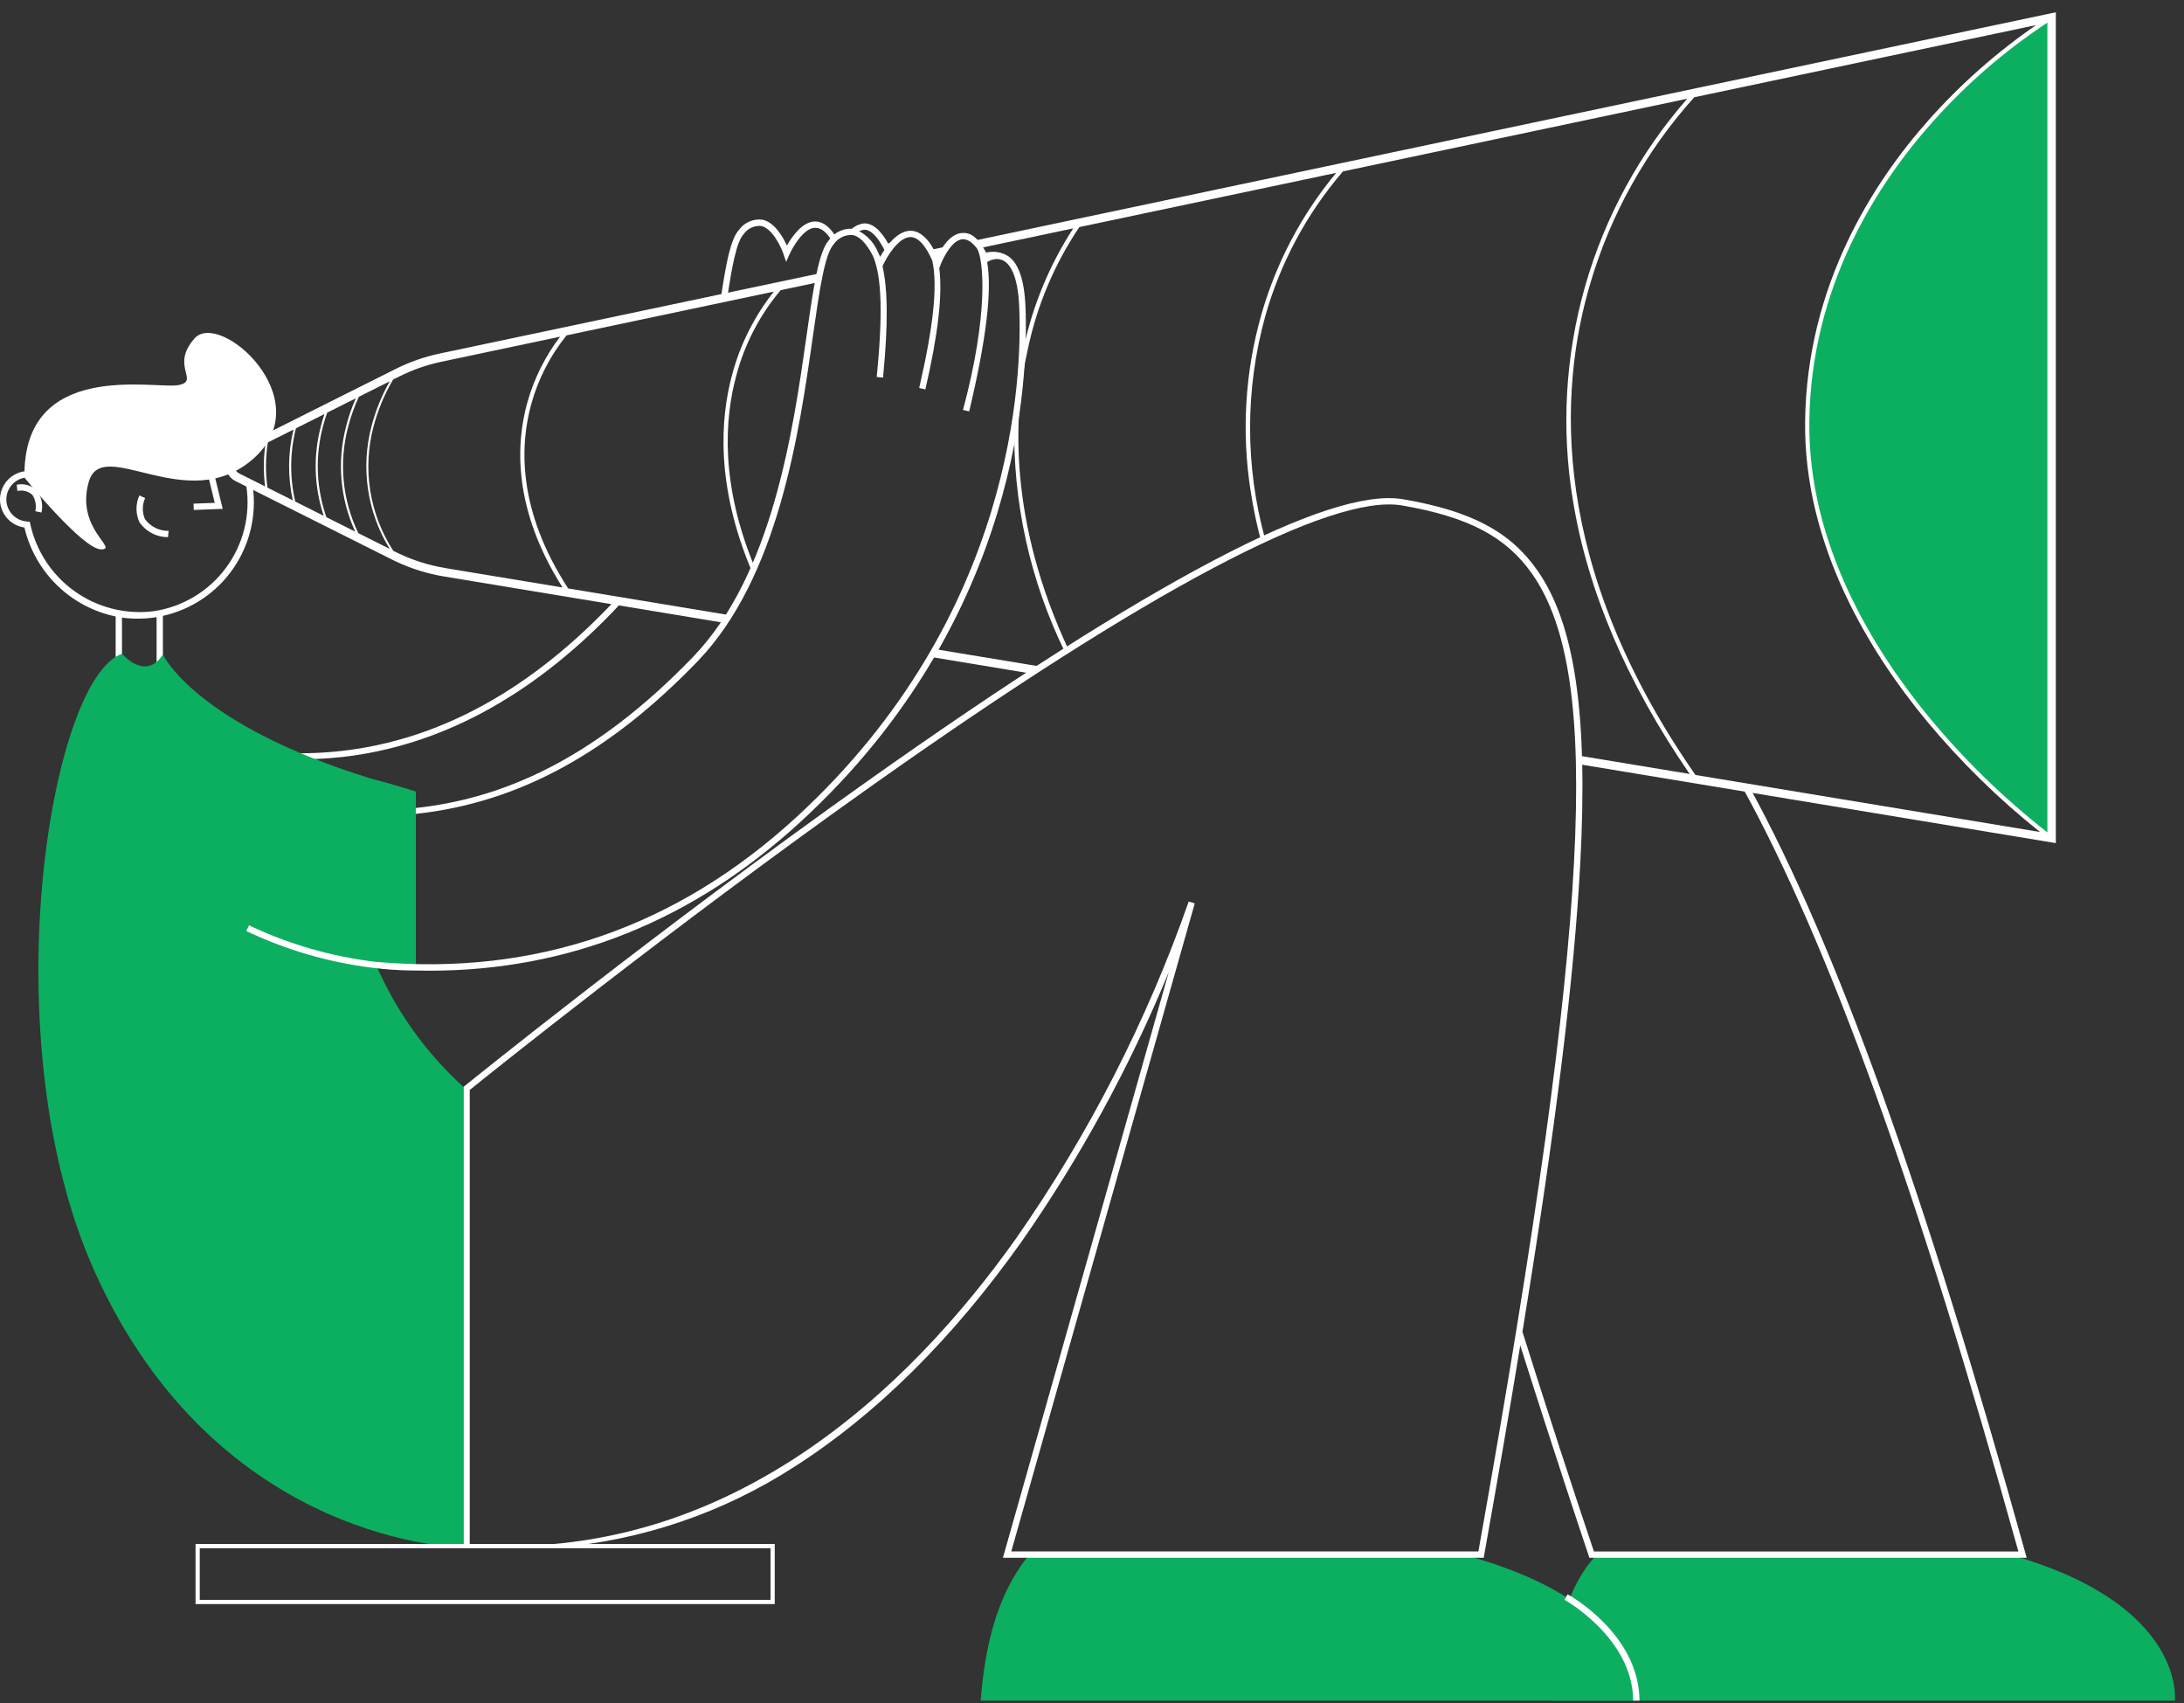 <svg width="177" height="138" viewBox="0 0 177 138" fill="none" xmlns="http://www.w3.org/2000/svg">
<rect x="0" y="0" width="177" height="138" fill="#333333" stroke="none"/>
<path d="M1.966 38.19C2.002 38.184 2.038 38.181 2.073 38.178C2.574 36.383 3.595 34.777 5.008 33.562C6.421 32.347 8.162 31.578 10.012 31.353C11.861 31.127 13.736 31.454 15.4 32.294C17.064 33.134 18.441 34.447 19.358 36.069C19.234 36.234 19.136 36.417 19.069 36.611C18.319 35.163 17.186 33.947 15.793 33.097C14.4 32.247 12.801 31.796 11.169 31.791C10.725 31.791 10.28 31.825 9.84 31.89C8.134 32.146 6.538 32.891 5.246 34.035C3.954 35.179 3.021 36.673 2.561 38.337C2.396 38.34 2.232 38.371 2.076 38.429C2.078 38.517 2.085 38.604 2.097 38.691L2.042 38.697C1.573 38.767 1.15 39.021 0.867 39.402C0.584 39.784 0.464 40.263 0.533 40.733C0.592 41.118 0.775 41.475 1.055 41.748C1.334 42.02 1.694 42.195 2.081 42.245C2.215 42.26 2.366 42.269 2.415 42.276C2.86 44.531 4.144 46.534 6.009 47.88C7.873 49.225 10.179 49.812 12.46 49.523C14.799 49.175 16.903 47.913 18.311 46.014C19.718 44.115 20.314 41.735 19.966 39.397C19.949 39.286 19.929 39.175 19.908 39.063C20.081 39.157 20.267 39.221 20.46 39.254C20.46 39.276 20.469 39.299 20.472 39.322C20.823 41.678 20.268 44.079 18.919 46.042C17.571 48.005 15.528 49.385 13.203 49.902V53.889H12.691V50.002C12.639 50.011 12.591 50.021 12.534 50.028C12.074 50.096 11.609 50.13 11.143 50.129C10.723 50.129 10.303 50.099 9.886 50.041V53.885H9.374V49.952C7.584 49.578 5.937 48.702 4.627 47.425C3.317 46.148 2.399 44.524 1.98 42.743C1.489 42.675 1.033 42.449 0.68 42.099C0.328 41.75 0.097 41.295 0.024 40.804C-0.064 40.2 0.091 39.586 0.455 39.096C0.819 38.605 1.362 38.279 1.966 38.19Z" fill="white"/>
<path d="M16.521 34.964L18.05 41.233L15.703 41.32L15.684 40.809L17.404 40.745L16.025 35.086L16.521 34.964Z" fill="white"/>
<path d="M13.668 43.016L13.613 43.525C13.16 43.526 12.714 43.418 12.312 43.209C11.91 43 11.565 42.696 11.306 42.325C11.148 41.983 11.064 41.612 11.062 41.235C11.061 40.859 11.14 40.486 11.295 40.144L11.76 40.359C11.639 40.628 11.576 40.919 11.575 41.214C11.573 41.509 11.633 41.801 11.751 42.072C11.973 42.37 12.262 42.611 12.595 42.775C12.929 42.94 13.296 43.022 13.668 43.016Z" fill="white"/>
<path d="M1.41 39.783L1.355 39.274C1.648 39.213 1.952 39.224 2.239 39.308C2.527 39.391 2.789 39.544 3.003 39.753C3.185 40.008 3.311 40.297 3.373 40.604C3.435 40.91 3.431 41.226 3.362 41.531L2.862 41.421C2.913 41.195 2.918 40.96 2.876 40.732C2.834 40.504 2.748 40.286 2.62 40.092C2.458 39.948 2.263 39.844 2.053 39.791C1.842 39.737 1.622 39.734 1.41 39.783Z" fill="white"/>
<path d="M125.664 137.794H176.258C176.258 137.794 177.189 129.918 162.683 125.911L129.283 126.111C126.671 128.966 125.999 133.404 125.664 137.794Z" fill="#0CAF60"/>
<path d="M79.477 137.794H132.615C132.615 137.794 133.592 129.918 118.356 125.911L83.3 126.111C80.758 129.336 79.829 133.404 79.477 137.794Z" fill="#0CAF60"/>
<path d="M132.359 137.796H132.871C132.839 132.434 127.281 129.31 127.044 129.179L126.797 129.627C126.853 129.656 132.329 132.738 132.359 137.796Z" fill="white"/>
<path d="M166.272 67.766V1.419L166.148 1.444C160.194 5.305 147.236 15.773 146.467 34.135C146.467 34.134 145.574 52.434 166.272 67.766Z" fill="#0CAF60"/>
<path d="M69.361 18.947L69.346 18.942L68.825 18.872C68.794 18.872 68.764 18.872 68.734 18.872C68.88 18.666 69.066 18.492 69.281 18.36C69.496 18.228 69.736 18.141 69.985 18.104C70.674 18.06 71.352 18.604 71.978 19.726C72.17 19.653 72.373 19.612 72.578 19.605C72.419 19.778 72.29 19.976 72.196 20.191C72.127 20.214 72.06 20.243 71.996 20.277L71.763 20.417L71.638 20.176C71.09 19.122 70.538 18.585 70.018 18.615C69.768 18.648 69.536 18.765 69.361 18.947Z" fill="white"/>
<path d="M60.258 18.986C59.691 19.61 59.326 21.551 58.941 24.132C58.766 24.12 58.59 24.132 58.418 24.168C58.832 21.368 59.209 19.379 59.879 18.642C60.091 18.342 60.38 18.105 60.717 17.957C61.053 17.809 61.423 17.754 61.787 17.8C62.775 18.006 63.451 19.19 63.773 19.9C64.18 19.177 65.027 17.945 66.067 17.945H66.098C66.698 17.959 67.252 18.379 67.748 19.194C67.635 19.264 67.532 19.349 67.442 19.447C67.427 19.461 67.415 19.476 67.4 19.49C66.98 18.784 66.534 18.467 66.086 18.457H66.067C65.147 18.457 64.249 20.014 63.979 20.619L63.712 21.219L63.503 20.601C63.309 20.029 62.603 18.501 61.681 18.308C61.405 18.286 61.129 18.337 60.879 18.456C60.629 18.575 60.415 18.758 60.258 18.986Z" fill="white"/>
<path d="M18.698 60.557C20.538 60.872 22.402 61.032 24.27 61.037C31.306 61.037 40.194 58.656 49.308 49.208C49.502 49.008 49.69 48.799 49.874 48.589C50.046 48.665 50.227 48.72 50.413 48.752C50.175 49.029 49.929 49.299 49.676 49.563C42.992 56.493 35.6 60.456 27.707 61.341C24.701 61.667 21.665 61.576 18.684 61.07C18.726 60.902 18.73 60.727 18.698 60.557Z" fill="white"/>
<path d="M37.653 87.997C37.807 87.872 53.262 75.367 70.258 63.323C93.123 47.123 107.746 39.423 113.717 40.453C119.239 41.404 122.387 43.071 124.588 46.208C127.634 50.551 128.709 57.869 128.072 69.939C127.585 79.15 126.105 91.215 123.385 107.912C125.442 114.45 127.499 120.727 129.177 125.711H163.577C155.455 96.543 148.227 76.49 141.202 63.778C141.395 63.806 141.591 63.803 141.782 63.769C148.813 76.584 156.044 96.706 164.16 125.898L164.25 126.222H128.812L128.754 126.048C128.492 125.272 126.066 118.054 123.208 109.012C122.354 114.218 121.381 119.867 120.283 126.012L120.246 126.223H81.281L94.721 78.766C91.55 86.471 87.543 93.804 82.773 100.634C77.197 108.484 71.023 114.603 64.421 118.82C58.612 122.585 51.956 124.846 45.055 125.398C44.889 125.357 44.719 125.336 44.548 125.336C43.336 125.336 42.126 125.407 40.914 125.395C39.828 125.385 38.74 125.221 37.654 125.295L37.559 125.232V88.071L37.653 87.997ZM38.07 125.153C58.985 126.709 73.686 112.538 82.347 100.348C88.231 91.927 92.938 82.742 96.338 73.049L96.828 73.196L81.957 125.71H119.815C124.527 99.32 126.916 82.11 127.562 69.91C128.193 57.963 127.147 50.743 124.17 46.5C122.056 43.487 119.003 41.881 113.63 40.956C107.879 39.966 92.984 47.843 70.555 63.737C54.267 75.28 39.395 87.247 38.07 88.316V125.153Z" fill="white"/>
<path d="M9.893 52.975C9.893 52.975 11.774 55.222 13.203 53.041C13.203 53.041 15.803 58.711 30.166 63.117C31.303 63.41 32.482 63.749 33.703 64.133V78.457L30.485 78.2C32.12 81.954 34.531 85.319 37.56 88.075V125.388C37.56 125.388 17.727 125.306 7.696 103.089C-0.793 84.289 4.041 54.984 9.893 52.975Z" fill="#0CAF60"/>
<path d="M30.174 78.415C26.631 77.976 23.181 76.97 19.957 75.437L20.179 74.976C23.427 76.52 26.907 77.521 30.479 77.938C43.379 79.079 54.804 75.159 64.553 66.201C82.28 49.911 82.848 30.413 82.6 24.825C82.486 22.274 81.85 21.406 81.335 21.125C81.169 21.035 80.983 20.989 80.794 20.99C80.558 20.993 80.327 21.053 80.119 21.165L80.002 21.235C80.411 23.535 79.928 27.535 78.546 33.335L78.046 33.216C80.14 25.416 79.713 21.03 79.191 20.147C78.791 19.621 78.391 19.36 78.011 19.384C77.146 19.44 76.411 20.94 76.204 21.514L76.124 21.735C76.395 23.909 76.024 27.1 74.995 31.553L74.495 31.438C75.625 26.538 76.015 23.178 75.554 21.109C75.013 19.881 74.414 19.226 73.812 19.209H73.791C72.799 19.209 71.834 20.879 71.545 21.528L71.524 21.574C71.953 23.434 71.986 26.332 71.563 30.595L71.054 30.544C71.554 25.503 71.459 22.455 70.78 20.819C70.455 20.148 69.873 19.203 69.112 19.044C68.813 19.021 68.514 19.077 68.244 19.206C67.974 19.336 67.743 19.535 67.574 19.782C66.826 20.605 66.407 23.55 65.874 27.282C64.768 35.048 63.097 46.782 56.529 53.591C49.463 60.916 42.134 65.03 33.699 65.946V65.47C40.565 64.725 48.026 61.67 56.159 53.235C62.612 46.546 64.269 34.909 65.366 27.209C65.931 23.244 66.339 20.379 67.193 19.44C67.418 19.122 67.725 18.871 68.081 18.714C68.437 18.556 68.829 18.498 69.215 18.545C69.651 18.708 70.049 18.959 70.382 19.284C70.716 19.608 70.979 19.998 71.154 20.429V20.435C71.222 20.568 71.283 20.695 71.334 20.808C71.765 20.036 72.688 18.68 73.819 18.699C74.619 18.718 75.34 19.416 75.964 20.777C76.311 20.068 77.013 18.936 77.974 18.877C78.712 18.828 79.26 19.272 79.927 20.472C80.48 20.335 81.064 20.406 81.567 20.672C82.488 21.172 83.006 22.557 83.106 24.802C83.357 30.446 82.784 50.138 64.894 66.578C56.142 74.62 46.064 78.654 34.794 78.653C34.447 78.653 34.094 78.647 33.747 78.638C33.686 78.638 33.577 78.638 33.447 78.638C32.353 78.629 31.26 78.554 30.175 78.413L30.174 78.415Z" fill="white"/>
<path d="M76.207 20.778L75.596 20.907C75.537 20.674 75.423 20.458 75.262 20.28L76.562 20.005C76.389 20.234 76.268 20.498 76.207 20.778Z" fill="white"/>
<path d="M19.088 36.398L32.057 29.898C33.19 29.33 34.391 28.91 35.63 28.648L66.377 22.158C66.292 22.393 66.241 22.638 66.226 22.887L63.269 23.511C61.569 25.527 60.339 27.896 59.669 30.446C58.718 33.939 58.363 39.246 61.169 45.976C61.08 46.078 61.004 46.191 60.941 46.311C58.002 39.385 58.365 33.922 59.341 30.337C59.995 27.892 61.144 25.608 62.718 23.626L45.918 27.172C44.6 28.801 43.63 30.683 43.068 32.701C42.133 36.032 41.906 41.318 46.048 47.682L59.111 49.843C58.975 50.038 58.873 50.256 58.811 50.486L35.975 46.708C34.631 46.486 33.325 46.078 32.093 45.497C32.014 45.461 31.935 45.423 31.856 45.384L19.081 38.979C18.842 38.859 18.641 38.675 18.5 38.448C18.36 38.22 18.285 37.958 18.285 37.691C18.285 37.423 18.36 37.161 18.5 36.933C18.641 36.706 18.842 36.522 19.081 36.402L19.088 36.398ZM21.671 39.507L23.731 40.54C23.312 38.65 23.33 36.69 23.783 34.808L21.707 35.849C21.517 37.06 21.507 38.292 21.676 39.506L21.671 39.507ZM28.06 34.496C28.259 33.735 28.52 32.992 28.838 32.272L26.515 33.437C26.392 33.789 26.277 34.157 26.176 34.546C25.529 36.971 25.625 39.535 26.453 41.905L28.786 43.075C27.553 40.387 27.297 37.352 28.065 34.496H28.06ZM29.033 43.196L31.585 44.476C30.675 42.999 30.076 41.352 29.824 39.636C29.572 37.92 29.673 36.17 30.12 34.494C30.454 33.236 30.947 32.026 31.589 30.894L29.079 32.153C28.725 32.927 28.438 33.73 28.222 34.553C27.452 37.44 27.742 40.507 29.038 43.198L29.033 43.196ZM26.012 34.496C26.098 34.166 26.194 33.85 26.297 33.546L23.983 34.706C23.491 36.651 23.473 38.686 23.929 40.639L26.234 41.795C25.448 39.436 25.372 36.898 26.017 34.496H26.012ZM36.093 46.031L45.593 47.603C41.552 41.241 41.799 35.945 42.745 32.589C43.286 30.669 44.185 28.867 45.393 27.28L35.767 29.312C34.585 29.562 33.44 29.963 32.359 30.504L31.859 30.753C31.163 31.937 30.631 33.211 30.278 34.538C29.824 36.237 29.731 38.012 30.005 39.749C30.279 41.487 30.914 43.147 31.869 44.624L32.062 44.724L32.154 44.769C32.227 44.805 32.299 44.84 32.378 44.875C33.559 45.43 34.811 45.817 36.098 46.026L36.093 46.031ZM19.393 38.365L21.484 39.413C21.337 38.26 21.349 37.092 21.518 35.942L19.393 37.007C19.267 37.07 19.161 37.167 19.087 37.287C19.013 37.407 18.974 37.545 18.974 37.685C18.974 37.826 19.013 37.964 19.087 38.084C19.161 38.204 19.267 38.301 19.393 38.364V38.365Z" fill="white"/>
<path d="M84.394 54.022C84.073 54.121 83.79 54.316 83.582 54.579L75.367 53.22C75.501 53.025 75.599 52.806 75.655 52.576L84.394 54.022Z" fill="white"/>
<path d="M82.203 34.218C82.284 33.841 82.335 33.457 82.354 33.071C82.42 32.034 82.869 31.002 82.846 29.919C82.843 29.703 82.807 29.489 82.738 29.284C82.815 28.873 82.897 28.476 82.984 28.092C83.725 24.681 85.079 21.433 86.978 18.504L79.567 20.068C79.4 19.829 79.176 19.636 78.914 19.508L166.079 1.108L166.613 0.997V68.315L127.78 61.889C127.81 61.658 127.805 61.424 127.764 61.195L136.938 62.713C131.838 55.307 128.65 47.837 127.469 40.499C126.518 34.734 126.856 28.829 128.459 23.209C130.062 17.59 132.89 12.396 136.74 7.999L108.84 13.888C105.908 17.294 103.758 21.301 102.54 25.627C100.902 31.545 100.902 37.797 102.54 43.715C102.427 43.765 102.319 43.826 102.218 43.897C101.861 42.562 101.576 41.209 101.365 39.843C100.607 35.069 100.896 30.186 102.214 25.534C103.413 21.31 105.484 17.383 108.291 14.006L87.473 18.4C85.478 21.367 84.069 24.688 83.322 28.184C82.086 33.656 81.732 42.216 86.611 52.675C86.505 52.721 86.405 52.777 86.311 52.843C83.477 47.051 82.068 40.665 82.203 34.218ZM165.914 1.843C162.466 4.119 159.33 6.836 156.586 9.925C152.121 14.939 146.77 23.21 146.635 34.14C146.511 44.113 151.879 52.724 156.403 58.192C159.237 61.61 162.431 64.714 165.929 67.448V1.841L165.914 1.843ZM128.888 22.95C126.261 31.783 125.621 45.85 137.405 62.794L165.332 67.415C161.97 64.737 158.892 61.722 156.146 58.415C151.582 52.902 146.169 44.215 146.294 34.135C146.431 23.095 151.832 14.748 156.339 9.689C158.914 6.802 161.825 4.232 165.009 2.034L137.309 7.88C133.411 12.211 130.534 17.361 128.888 22.95Z" fill="white"/>
<path d="M8.19 44.513C9.676 44.513 6.097 42.844 7.196 39.036C8.295 35.228 15.215 41.929 20.576 37.128C25.937 32.327 17.819 25.128 15.776 27.412C13.733 29.696 16.294 30.89 14.406 31.212C12.52 31.534 1.815 29.091 1.982 38.696C1.98 38.7 6.704 44.508 8.19 44.513Z" fill="white"/>
<path d="M15.848 129.974H62.788V125.106H15.848V129.974ZM62.447 129.633H16.189V125.447H62.447V129.633Z" fill="white"/>
</svg>
